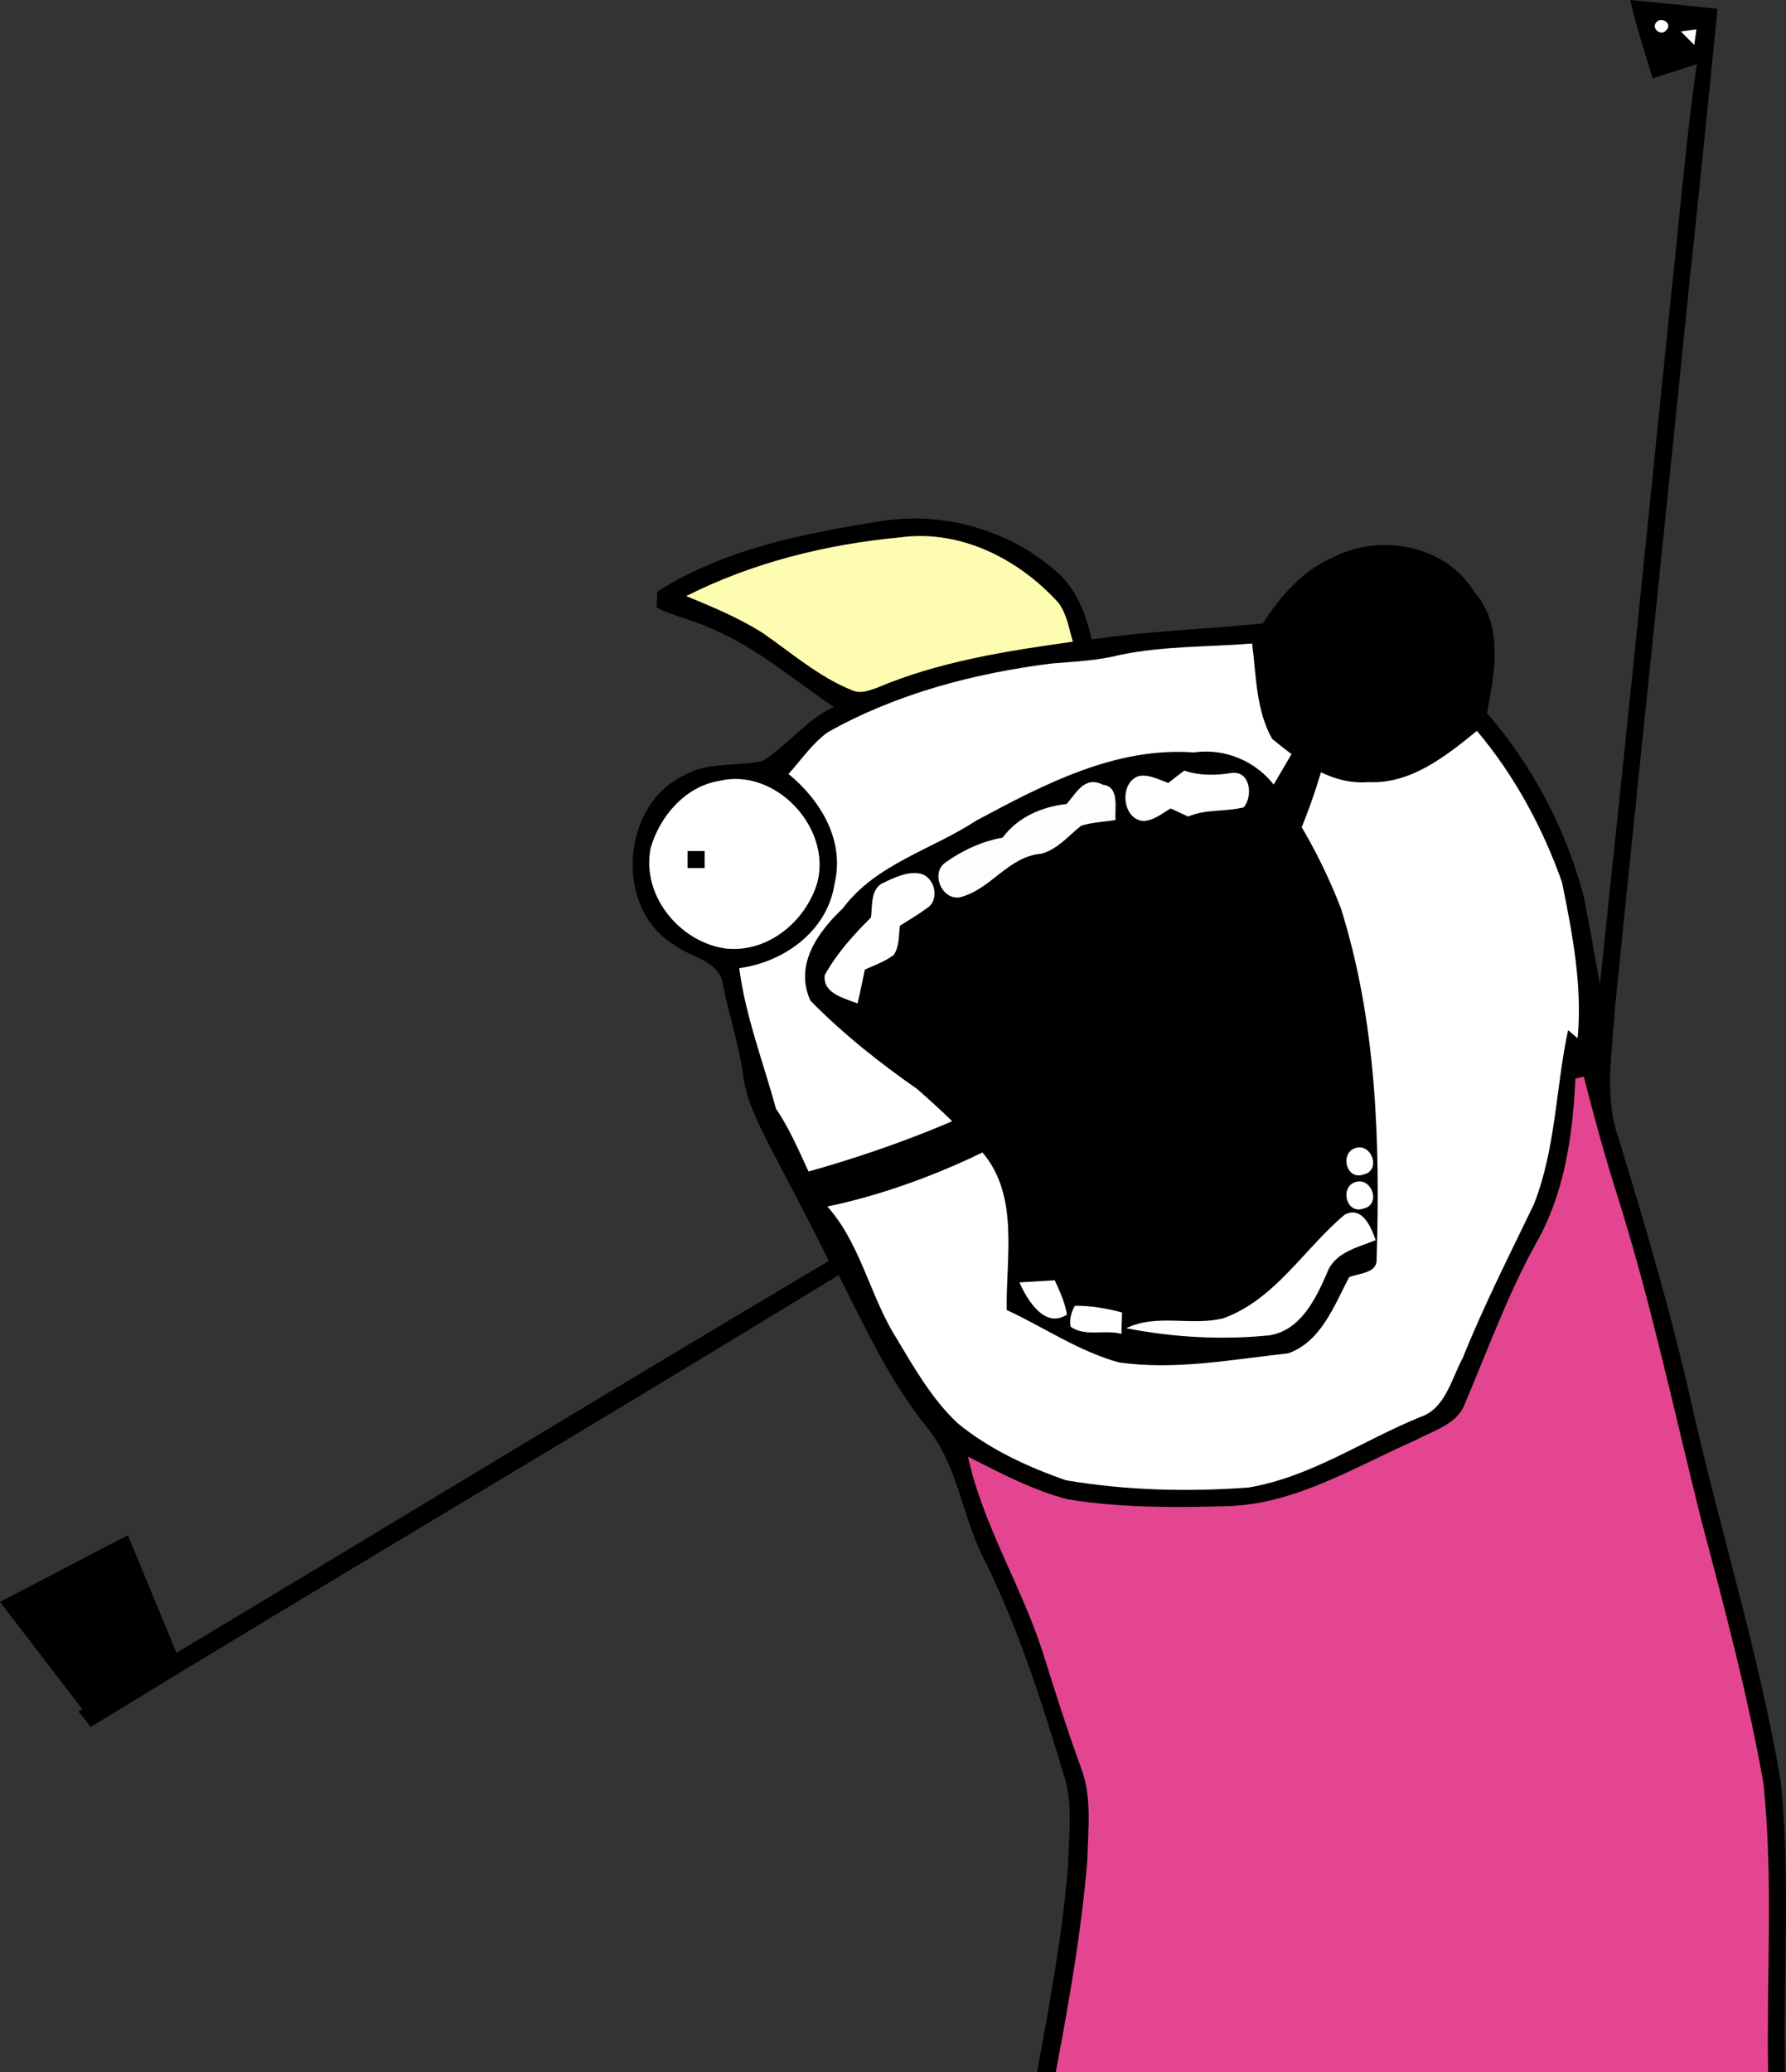 <?xml version="1.0" encoding="iso-8859-1"?>
<!-- Generator: Adobe Illustrator 16.0.0, SVG Export Plug-In . SVG Version: 6.00 Build 0)  -->
<!DOCTYPE svg PUBLIC "-//W3C//DTD SVG 1.1//EN" "http://www.w3.org/Graphics/SVG/1.1/DTD/svg11.dtd">
<svg version="1.1" id="Layer_1" xmlns="http://www.w3.org/2000/svg" xmlns:xlink="http://www.w3.org/1999/xlink" x="0px" y="0px"
	 width="419.823px" height="487.03px" viewBox="0 0 419.823 487.03" style="enable-background:new 0 0 419.823 487.03;"
	 xml:space="preserve">
<rect x="0" y="0" width="419.823" height="487.03" fill="#333333" stroke="none"/>
<g>
	<path d="M419.62,487.03h-4.01c-0.41-22.64,1.26-45.39-1.11-67.95c-3.72-20.96-9.25-41.54-14.68-62.1
		c-6.31-25.26-11.71-50.77-19.55-75.62c-2.96-9.34-5.57-18.8-7.98-28.3c-0.49,0.11-1.47,0.34-1.96,0.45
		c-0.61,13.29-2.55,27.06-9.29,38.77c-6.64,12.04-11.31,25-16.68,37.62c-1.79,4.9-7.28,6.25-11.45,8.53
		c-14.57,6.4-28.77,15.41-45.22,15.6c-12.22,0.33-24.56,0.35-36.66-1.61c-8.26-2.15-15.9-6.19-23.48-10.03
		c3.5,15.93,12.3,29.9,17.36,45.29c2.94,9.35,5.9,18.72,9.25,27.94c2.59,6.81,1.59,14.29,1.46,21.39
		c-1.38,16.82-4.3,33.46-7.44,50.02h-4.4c2.92-16.08,5.97-32.19,7.28-48.5c0.1-6.71,1.18-13.64-0.64-20.2
		c-5.27-17.45-10.74-34.9-18.81-51.29c-5.44-10.14-6.25-22.32-13.64-31.47c-8.79-10.83-14.58-23.53-20.84-35.88
		c-58.39,35.74-117.4,70.48-175.8,106.2l-2.38-3.01l-0.49-0.62c0.3-0.18,0.59-0.35,0.89-0.53L0,376.51l30.05-15.68l11.44,27.64
		c51.13-30.67,102.05-61.68,153.33-92.1c-4.55-9.24-9.38-18.35-14.15-27.49c-2.73-5.43-5.56-11.02-6.12-17.17
		c-1.08-6.84-3.23-13.46-4.61-20.24c-0.7-5.74-7.7-6.46-11.49-9.41c-14.13-8.51-12.49-32.86,2.33-39.82
		c5.64-3.3,12.36-2.01,18.47-3.37c5.96-3.72,10.25-9.71,16.73-12.71c-9.63-6.53-18.58-14.32-29.48-18.74
		c-3.96-1.77-8.24-2.69-12.14-4.59c0.04-0.94,0.11-2.83,0.15-3.77c15.87-10.16,34.93-13.78,53.29-16.68
		c14.67-2.16,30.12,2.49,41.07,12.44c4.37,4.08,6.42,9.8,7.75,15.47c13.32-1.97,26.8-2.43,40.2-3.74
		c4.16-6.49,9.48-12.57,16.72-15.65c11.02-5.58,26.33-2.78,32.98,8.19c7.03,7.93,4.78,19.04,3.03,28.54
		c10.62,12.21,18.38,26.95,22.6,42.56c1.49,7.02,2.61,14.12,3.93,21.18c5.7-53.4,11.12-106.84,16.56-160.28
		c2.05-18.67,3.57-37.41,6.21-56.02c-3.43,1.17-6.94,2.21-10.37,3.33c-1.89-6.1-3.83-12.18-5.28-18.4
		c6.85,0.63,13.69,1.36,20.53,2.07c-2.22,22.09-4.42,44.18-6.81,66.25c-5.65,56.25-11.65,112.47-17.31,168.72
		c-0.6,10.26-2.7,21.01,1.01,30.98c6.24,20.51,12.35,41.08,17.02,62.01c6.68,29.72,15.94,58.87,20.99,88.95
		C420.91,441.57,419.13,464.36,419.62,487.03z"/>
	<path d="M391.7,7.07c-1.14,1.6-3.65-0.36-2.37-1.82C390.49,3.78,393.25,5.55,391.7,7.07z M398.27,10.55
		c-1.07-1.04-2.13-2.1-3.16-3.16c0.91-0.12,2.74-0.37,3.65-0.49C398.64,7.81,398.39,9.64,398.27,10.55z M322.07,132.54
		c9.73-2.22,19.95,4.52,23.48,13.52c5.88,11.99-1.88,27.99-14.79,31.15c-11.01,3.38-22.82-4.79-25.91-15.37
		C300.44,149.57,309.19,134.61,322.07,132.54z M179.1,148.65c-5.6-3.5-11.71-6.05-17.8-8.55c15.65-7.9,32.98-12.18,50.38-13.81
		c14.17-1.9,27.95,5.18,37.2,15.48c1.91,2.65,2.41,5.98,3.31,9.05c-15.64,2.19-31.48,4.65-46.11,10.86
		c-1.81,0.64-3.83,1.41-5.71,0.59C192.48,159.13,186.02,153.41,179.1,148.65z M170.65,222.95c-10.85-1.46-19.94-12.47-17.71-23.6
		c2.11-7.48,8.18-14.55,16.13-15.81c13.12-3.19,26.44,10.91,23.06,23.89C189.4,216.57,180.52,223.97,170.65,222.95z M370.84,244.02
		c-0.76-0.64-1.5-1.27-2.24-1.9c-2.92,13.59-2.87,27.85-8.03,40.91c-5.75,11.96-11.77,23.8-16.72,36.12
		c-2.7,4.94-4.05,12-10.14,13.96c-13.41,5.48-25.69,14.08-40.22,16.51c-14.29,1.05-28.77,0.7-42.91-1.7
		c-9.08-3.16-17.99-7.28-25.49-13.42c-6.14-5.79-10.31-13.21-14.61-20.37c-6.22-10.06-8.33-22.47-16.62-31.24
		c-4.15-7.25-6.73-15.34-11.46-22.32c-2.99-10.96-7.16-21.66-8.63-33.01c10.65-1.46,20.81-8.82,22.42-19.95
		c2.41-10.14-3.33-19.54-10.84-25.7c3-3.32,5.56-7.16,9.21-9.8c16.17-9.09,34.43-13.87,52.74-16.18c5.44-0.42,10.9-0.69,16.21-2.05
		c10.14-2.07,20.54-1.81,30.82-2.62c0.97,7.54,0.88,15.62,4.71,22.41c6.39,5.21,13.81,10.88,22.59,10.15
		c9.96,0.54,18.26-6.12,25.54-12.04c8.82,10.46,15.46,22.74,20.01,35.61C369.61,219.42,372,231.69,370.84,244.02z"/>
	<path d="M229.45,192.89c15.76-8.45,32.68-17.39,51.18-16.04c7.35-1.07,14.75,2.1,19.14,8.04c6.31,8.77,11.48,18.42,15.39,28.5
		c8.41,26.62,9.29,54.99,8.43,82.68c0.09,3.23-4.21,3.15-6.47,4.12c-3.45,6.59-6.62,15.22-14.34,17.9
		c-13.16,1.43-26.54,4.02-39.78,2.12c-9.43-2.59-17.56-8.24-26.36-12.31c-0.24-12.21,3.05-26.8-5.74-37.08
		c-4.75-5.25-9.93-10.14-15.24-14.81c-8.94-6.23-17.56-13.07-25.18-20.84c-3.8-8.48,1.81-16.15,7.62-21.65
		C205.9,203.04,218.98,199.75,229.45,192.89z M274.62,184.03c-2.16-0.77-4.35-1.98-6.69-1.68c-4.88,1.18-4.36,10.18,0.79,10.61
		c2.46-0.07,4.44-1.76,6.47-2.95c1.36,0.65,2.72,1.28,4.1,1.91c4.18-1.8,8.78-1.08,13.08-2.17c2.2-2.63,1.53-8.56-2.75-8.09
		c-3.77,0.61-7.56,0.7-11.24-0.54C277.11,182.07,275.86,183.04,274.62,184.03z M250.71,188.97c-5.78,0.62-11.53,3.12-15.03,7.91
		c-4.88,0.85-9.45,2.99-13.46,5.85c-3.52,2.46-0.87,8.84,3.35,8.18c7.31-1.75,11.42-9.65,19.22-10.25c3.81-1.05,6.37-4.21,9.34-6.58
		c2.58-0.84,5.41-0.88,8.09-1.36c-0.22-2.86,1-7.81-2.98-8.28C254.91,182.21,252.94,186.52,250.71,188.97z M207.93,207.36
		c-3.37,1.26-2.82,5.39-3.2,8.29c-4.1,4.07-8.08,8.47-10.87,13.55c-0.52,4.32,4.65,5.42,7.72,6.65c0.63-2.63,1.14-5.34,1.72-7.97
		c2.32-1.02,4.75-1.91,6.8-3.44c1.33-2.01,1.14-4.56,1.44-6.86c2.18-1.39,4.43-2.69,6.51-4.24c2.92-2.01,1.64-7.27-1.73-8
		C213.39,204.77,210.51,206.14,207.93,207.36z M317.88,270.15c-2.84,1.86-1.06,7.28,2.66,5.89
		C324.95,275.08,322.17,267.75,317.88,270.15z M317.88,278.15c-2.84,1.86-1.06,7.28,2.66,5.89
		C324.95,283.08,322.17,275.75,317.88,278.15z M316.1,285.48c-9.55,8-16.32,19.92-28.53,24.36c-7.48,1.9-15.67-1.16-22.83,2.34
		c11.07,2.17,22.52,2.81,33.75,1.66c7.28-1.24,10.8-8.57,13.45-14.66c1.75-4.82,7.21-5.99,11.43-7.7
		C322.33,288.44,320.2,283.36,316.1,285.48z M239.63,301.41c1.81,4.09,5.92,10.98,11.17,7.57c-0.45-2.85-1.7-5.46-2.86-8.07
		C245.86,301.04,241.71,301.29,239.63,301.41z M252.67,306.9c-0.87,1.48-1.3,3.19-1.02,4.91c3.36,2.47,8.15,0.6,11.95,1.71
		c0.04-1.68,0.1-3.36,0.16-5.04C260.15,307.51,256.41,306.88,252.67,306.9z"/>
	<path d="M161.63,200.03c1.33,0,2.66,0,4,0c0,1.33,0,2.66,0,4c-1.34,0-2.67,0-4,0C161.63,202.69,161.63,201.36,161.63,200.03z"/>
	<path style="fill:#FFFFFF;" d="M395.11,7.39c0.91-0.12,2.74-0.37,3.65-0.49c-0.12,0.91-0.37,2.74-0.49,3.65
		C397.2,9.51,396.14,8.45,395.11,7.39z"/>
	<path d="M322.07,132.54c9.73-2.22,19.95,4.52,23.48,13.52c5.88,11.99-1.88,27.99-14.79,31.15
		c-7.063,2.168-14.455-0.417-19.663-5.342c-2.91-2.752-5.139-6.235-6.247-10.028C300.44,149.57,309.19,134.61,322.07,132.54z"/>
	<path style="fill:#FFFFFF;" d="M263.51,153.88c10.14-2.07,20.54-1.81,30.82-2.62c0.97,7.54,0.88,15.62,4.71,22.41
		c6.39,5.21,13.81,10.88,22.59,10.15c9.96,0.54,18.26-6.12,25.54-12.04c8.82,10.46,15.46,22.74,20.01,35.61
		c2.43,12.03,4.82,24.3,3.66,36.63c-0.76-0.64-1.5-1.27-2.24-1.9c-2.92,13.59-2.87,27.85-8.03,40.91
		c-5.75,11.96-11.77,23.8-16.72,36.12c-2.7,4.94-4.05,12-10.14,13.96c-13.41,5.48-25.69,14.08-40.22,16.51
		c-14.29,1.05-28.77,0.7-42.91-1.7c-9.08-3.16-17.99-7.28-25.49-13.42c-6.14-5.79-10.31-13.21-14.61-20.37
		c-6.22-10.06-8.33-22.47-16.62-31.24c-4.15-7.25-6.73-15.34-11.46-22.32c-2.99-10.96-7.16-21.66-8.63-33.01
		c10.65-1.46,20.81-8.82,22.42-19.95c2.41-10.14-3.33-19.54-10.84-25.7c3-3.32,5.56-7.16,9.21-9.8
		c16.17-9.09,34.43-13.87,52.74-16.18C252.74,155.51,258.2,155.24,263.51,153.88z M229.45,192.89
		c-10.47,6.86-23.55,10.15-31.35,20.63c-5.81,5.5-11.42,13.17-7.62,21.65c7.62,7.77,16.24,14.61,25.18,20.84
		c5.31,4.67,10.49,9.56,15.24,14.81c8.79,10.28,5.5,24.87,5.74,37.08c8.8,4.07,16.93,9.72,26.36,12.31
		c13.24,1.9,26.62-0.69,39.78-2.12c7.72-2.68,10.89-11.31,14.34-17.9c2.26-0.97,6.56-0.89,6.47-4.12
		c0.86-27.69-0.02-56.06-8.43-82.68c-3.91-10.08-9.08-19.73-15.39-28.5c-4.39-5.94-11.79-9.11-19.14-8.04
		C262.13,175.5,245.21,184.44,229.45,192.89z"/>
	<path style="fill:#FFFFFF;" d="M274.62,184.03c1.24-0.99,2.49-1.96,3.76-2.91c3.68,1.24,7.47,1.15,11.24,0.54
		c4.28-0.47,4.95,5.46,2.75,8.09c-4.3,1.09-8.9,0.37-13.08,2.17c-1.38-0.63-2.74-1.26-4.1-1.91c-2.03,1.19-4.01,2.88-6.47,2.95
		c-5.15-0.43-5.67-9.43-0.79-10.61C270.27,182.05,272.46,183.26,274.62,184.03z"/>
	<path style="fill:#FFFFFF;" d="M169.07,183.54c13.12-3.19,26.44,10.91,23.06,23.89c-2.73,9.14-11.61,16.54-21.48,15.52
		c-10.85-1.46-19.94-12.47-17.71-23.6C155.05,191.87,161.12,184.8,169.07,183.54z M161.63,200.03c0,1.33,0,2.66,0,4
		c1.33,0,2.66,0,4,0c0-1.34,0-2.67,0-4C164.29,200.03,162.96,200.03,161.63,200.03z"/>
	<path style="fill:#FFFFFF;" d="M207.93,207.36c2.58-1.22,5.46-2.59,8.39-2.02c3.37,0.73,4.65,5.99,1.73,8
		c-2.08,1.55-4.33,2.85-6.51,4.24c-0.3,2.3-0.11,4.85-1.44,6.86c-2.05,1.53-4.48,2.42-6.8,3.44c-0.58,2.63-1.09,5.34-1.72,7.97
		c-3.07-1.23-8.24-2.33-7.72-6.65c2.79-5.08,6.77-9.48,10.87-13.55C205.11,212.75,204.56,208.62,207.93,207.36z"/>
	<path style="fill:#FFFFFF;" d="M317.88,270.15c4.29-2.4,7.07,4.93,2.66,5.89C316.82,277.43,315.04,272.01,317.88,270.15z"/>
	<path style="fill:#FFFFFF;" d="M317.88,278.15c4.29-2.4,7.07,4.93,2.66,5.89C316.82,285.43,315.04,280.01,317.88,278.15z"/>
	<path style="fill:#FFFFFF;" d="M316.1,285.48c4.1-2.12,6.23,2.96,7.27,6c-4.22,1.71-9.68,2.88-11.43,7.7
		c-2.65,6.09-6.17,13.42-13.45,14.66c-11.23,1.15-22.68,0.51-33.75-1.66c7.16-3.5,15.35-0.44,22.83-2.34
		C299.78,305.4,306.55,293.48,316.1,285.48z"/>
	<path style="fill:#FFFFFF;" d="M239.63,301.41c2.08-0.12,6.23-0.37,8.31-0.5c1.16,2.61,2.41,5.22,2.86,8.07
		C245.55,312.39,241.44,305.5,239.63,301.41z"/>
	<path style="fill:#FFFFFF;" d="M252.67,306.9c3.74-0.02,7.48,0.61,11.09,1.58c-0.06,1.68-0.12,3.36-0.16,5.04
		c-3.8-1.11-8.59,0.76-11.95-1.71C251.37,310.09,251.8,308.38,252.67,306.9z"/>
	<path style="fill:#FEFEFE;" d="M389.33,5.25c1.16-1.47,3.92,0.3,2.37,1.82C390.56,8.67,388.05,6.71,389.33,5.25z"/>
	<path style="fill:#FEFCB0;" d="M161.3,140.1c15.65-7.9,32.98-12.18,50.38-13.81c14.17-1.9,27.95,5.18,37.2,15.48
		c1.91,2.65,2.41,5.98,3.31,9.05c-15.64,2.19-31.48,4.65-46.11,10.86c-1.81,0.64-3.83,1.41-5.71,0.59
		c-7.89-3.14-14.35-8.86-21.27-13.62C173.5,145.15,167.39,142.6,161.3,140.1z"/>
	<path style="fill:#FDFDFD;" d="M250.71,188.97c2.23-2.45,4.2-6.76,8.53-4.53c3.98,0.47,2.76,5.42,2.98,8.28
		c-2.68,0.48-5.51,0.52-8.09,1.36c-2.97,2.37-5.53,5.53-9.34,6.58c-7.8,0.6-11.91,8.5-19.22,10.25c-4.22,0.66-6.87-5.72-3.35-8.18
		c4.01-2.86,8.58-5,13.46-5.85C239.18,192.09,244.93,189.59,250.71,188.97z"/>
	<path style="fill:#E44590;" d="M370.33,253.51c0.49-0.11,1.47-0.34,1.96-0.45c2.41,9.5,5.02,18.96,7.98,28.3
		c7.84,24.85,13.24,50.36,19.55,75.62c5.43,20.56,10.96,41.14,14.68,62.1c2.37,22.56,0.7,45.31,1.11,67.95H248.18
		c3.14-16.56,6.06-33.2,7.44-50.02c0.13-7.1,1.13-14.58-1.46-21.39c-3.35-9.22-6.31-18.59-9.25-27.94
		c-5.06-15.39-13.86-29.36-17.36-45.29c7.58,3.84,15.22,7.88,23.48,10.03c12.1,1.96,24.44,1.94,36.66,1.61
		c16.45-0.19,30.65-9.2,45.22-15.6c4.17-2.28,9.66-3.63,11.45-8.53c5.37-12.62,10.04-25.58,16.68-37.62
		C367.78,280.57,369.72,266.8,370.33,253.51z"/>
	<path d="M313.124,173.583c-2.328,2.78-6.327,38.947-44.161,72.114s-78.333,38.568-78.333,38.568l-4-8
		c0,0,53.833-13.409,74.333-36.405s45.333-67.33,45.333-67.33l5.852,0.273L313.124,173.583z"/>
</g>
</svg>
